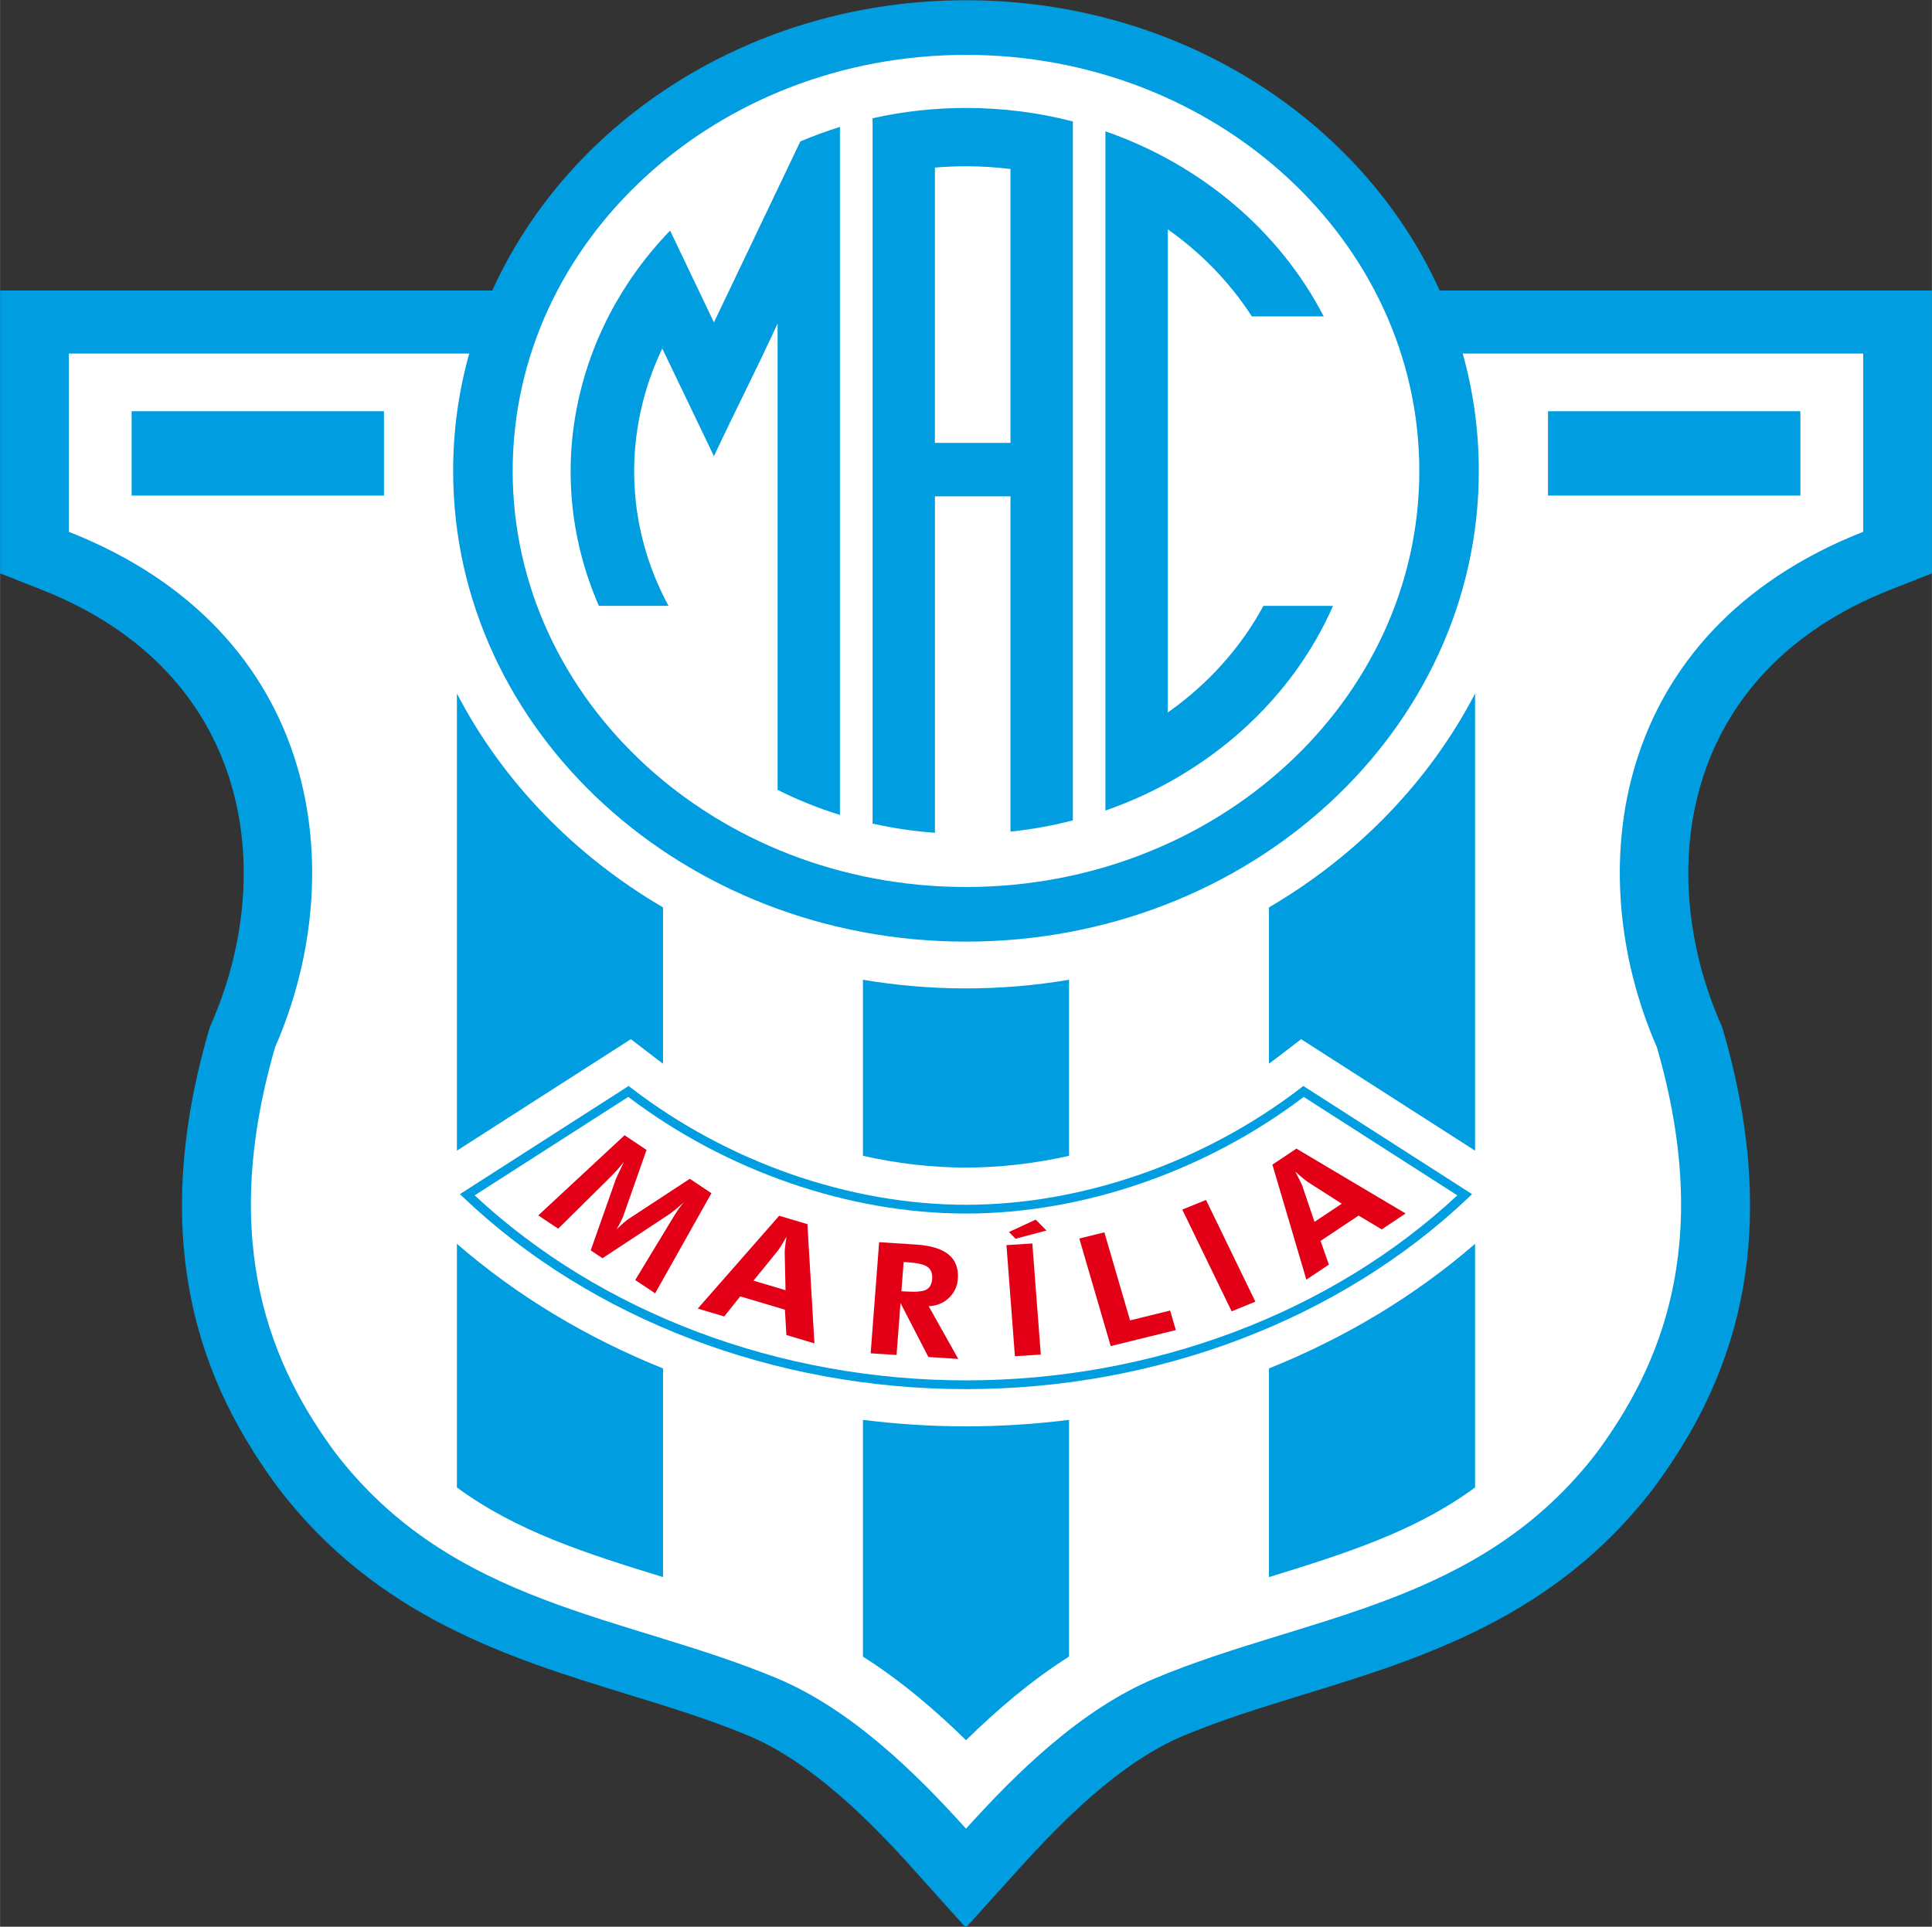 <?xml version="1.0" encoding="UTF-8" standalone="no"?>
<svg
   version="1.1"
   width="1.581in"
   height="1.577in"
   viewBox="0 0 113.839 113.559"
   id="svg33"
   sodipodi:docname="marilia_ac-sp.cdr"
   xmlns:inkscape="http://www.inkscape.org/namespaces/inkscape"
   xmlns:sodipodi="http://sodipodi.sourceforge.net/DTD/sodipodi-0.dtd"
   xmlns="http://www.w3.org/2000/svg"
   xmlns:svg="http://www.w3.org/2000/svg">
  <rect x="0" y="0" width="113.839" height="113.559" fill="#333333" stroke="none"/>
  <defs
     id="defs33" />
  <sodipodi:namedview
     id="namedview33"
     pagecolor="#ffffff"
     bordercolor="#000000"
     borderopacity="0.25"
     inkscape:showpageshadow="2"
     inkscape:pageopacity="0.0"
     inkscape:pagecheckerboard="0"
     inkscape:deskcolor="#d1d1d1"
     inkscape:document-units="in" />
  <g
     id="Layer1003"
     transform="matrix(1,0,0,0.918,-51.081,-42.331)">
    <path
       d="M 135.913,64.763 C 131.367,53.824 120.585,46.128 108,46.128 c -12.585,0 -23.367,7.696 -27.912,18.635 H 51.081 v 18.16 l 2.452,1.053 c 12.419,5.332 13.889,18.177 10,27.855 l -0.092,0.229 -0.064,0.238 c -3.982,14.937 0.41,23.87 4.061,29.29 l 0.042,0.06 c 5.81,8.297 13.656,10.925 20.579,13.244 2.516,0.843 4.893,1.639 7.145,2.668 3.797,1.735 7.338,5.7 9.671,8.532 l 3.114,3.78 3.128,-3.769 c 2.564,-3.09 5.982,-6.854 9.68,-8.543 2.253,-1.03 4.63,-1.826 7.146,-2.668 6.923,-2.319 14.77,-4.947 20.579,-13.244 l 0.042,-0.06 c 3.651,-5.419 8.043,-14.352 4.061,-29.29 l -0.064,-0.238 -0.092,-0.229 c -3.889,-9.678 -2.418,-22.523 10,-27.855 l 2.452,-1.053 v -18.16 z"
       style="fill:#009ee0;fill-rule:evenodd"
       id="path10" />
    <path
       d="m 137.272,68.812 c 0.618,2.409 0.947,4.933 0.947,7.535 0,16.69 -13.53,30.22 -30.22,30.22 -16.69,0 -30.22,-13.53 -30.22,-30.22 0,-2.602 0.329,-5.127 0.948,-7.535 H 55.13 v 11.442 c 14.989,6.436 16.636,21.947 12.16,33.086 -3.42,12.83 -0.071,20.673 3.506,25.985 6.952,9.929 17.176,10.477 26.091,14.551 4.324,1.976 8.158,6.054 11.113,9.641 2.982,-3.594 6.768,-7.656 11.113,-9.641 8.915,-4.074 19.138,-4.622 26.09,-14.551 3.578,-5.312 6.927,-13.155 3.507,-25.985 -4.476,-11.138 -2.829,-26.65 12.159,-33.086 V 68.812 Z"
       style="fill:#ffffff;fill-rule:evenodd"
       id="path11" />
    <path
       d="M 58.833,77.93 H 73.703 V 72.515 H 58.833 Z"
       style="fill:#009ee0;fill-rule:evenodd"
       id="path12" />
    <path
       d="m 142.297,72.515 v 5.415 h 14.871 v -5.415 z"
       style="fill:#009ee0;fill-rule:evenodd"
       id="path13" />
    <path
       d="m 108,49.635 c -14.752,0 -26.712,11.96 -26.712,26.712 0,14.753 11.96,26.713 26.712,26.713 14.753,0 26.713,-11.96 26.713,-26.713 0,-14.753 -11.96,-26.712 -26.713,-26.712 z"
       style="fill:#ffffff;fill-rule:evenodd"
       id="path14" />
    <path
       d="m 125.527,85.011 c -1.336,2.689 -3.274,5.029 -5.635,6.845 V 60.836 c 1.985,1.528 3.672,3.427 4.953,5.591 h 4.234 c -2.575,-5.442 -7.197,-9.738 -12.863,-11.884 0,14.536 0,29.072 0,43.609 6.095,-2.31 10.982,-7.106 13.412,-13.14 z"
       style="fill:#009ee0;fill-rule:evenodd"
       id="path15" />
    <path
       d="M 93.147,66.81 90.564,60.915 v 7e-4 c -5.834,6.586 -7.472,15.957 -4.194,24.096 h 4.102 C 87.863,79.765 87.811,73.7 90.103,68.488 l 3.044,6.913 c 1.272,-2.964 2.502,-5.547 3.751,-8.519 v 29.943 c 1.169,0.637 2.397,1.178 3.675,1.609 V 54.26 c -0.798,0.27 -1.577,0.582 -2.335,0.933 z"
       style="fill:#009ee0;fill-rule:evenodd"
       id="path16" />
    <path
       d="m 102.494,53.704 c 0,15.095 0,30.191 0,45.287 1.192,0.29 2.42,0.489 3.675,0.588 V 77.98 h 4.453 v 21.524 c 1.257,-0.142 2.485,-0.385 3.675,-0.721 V 53.91 c -2.004,-0.565 -4.116,-0.867 -6.297,-0.867 -1.896,0 -3.739,0.23 -5.506,0.661 z m 8.127,20.844 h -4.453 V 56.873 c 0.604,-0.057 1.214,-0.086 1.831,-0.086 0.889,0 1.764,0.06 2.622,0.176 z"
       style="fill:#009ee0;fill-rule:evenodd"
       id="path17" />
    <path
       d="m 88.252,112.829 1.568,1.312 c 0.107,0.09 0.219,0.174 0.328,0.263 v -10.033 c -5.227,-3.337 -9.457,-8.096 -12.147,-13.732 v 29.348 l 8.752,-6.111 z"
       style="fill:#009ee0;fill-rule:evenodd"
       id="path18" />
    <path
       d="m 78.001,141.612 c 3.513,2.815 7.613,4.236 12.147,5.755 v -13.398 c -4.487,-1.961 -8.61,-4.658 -12.147,-8 z"
       style="fill:#009ee0;fill-rule:evenodd"
       id="path19" />
    <path
       d="m 101.927,137.271 v 15.2 c 2.284,1.578 4.329,3.503 6.076,5.367 1.786,-1.91 3.816,-3.814 6.07,-5.37 v -15.197 c -2,0.274 -4.029,0.417 -6.073,0.417 -2.044,0 -4.073,-0.143 -6.073,-0.417 z"
       style="fill:#009ee0;fill-rule:evenodd"
       id="path20" />
    <path
       d="M 114.073,120.319 V 109.015 c -1.969,0.364 -3.998,0.555 -6.073,0.555 -2.075,0 -4.104,-0.192 -6.073,-0.555 v 11.304 c 2.022,0.494 4.064,0.754 6.073,0.754 2.009,0 4.051,-0.26 6.073,-0.754 z"
       style="fill:#009ee0;fill-rule:evenodd"
       id="path21" />
    <path
       d="m 125.852,147.367 c 4.534,-1.52 8.634,-2.941 12.147,-5.756 v -15.642 c -3.538,3.342 -7.66,6.039 -12.147,8 z"
       style="fill:#009ee0;fill-rule:evenodd"
       id="path22" />
    <path
       d="m 127.749,112.83 10.25,7.158 V 90.639 c -2.69,5.636 -6.92,10.395 -12.147,13.731 v 10.033 c 0.109,-0.089 0.22,-0.173 0.328,-0.263 z"
       style="fill:#009ee0;fill-rule:evenodd"
       id="path23" />
    <path
       d="m 127.714,115.973 c -5.683,4.76 -12.869,7.489 -19.714,7.489 -6.845,0 -14.03,-2.73 -19.714,-7.489 l -0.165,-0.138 -9.943,6.944 0.229,0.237 c 7.544,7.806 18.331,12.282 29.593,12.282 11.262,0 22.048,-4.476 29.593,-12.282 l 0.229,-0.237 -9.943,-6.944 z"
       style="fill:#009ee0;fill-rule:evenodd"
       id="path24" />
    <path
       d="m 88.098,116.537 c 5.757,4.757 12.995,7.488 19.902,7.488 6.908,0 14.146,-2.731 19.902,-7.488 0.316,0.221 8.536,5.961 9.05,6.32 -7.427,7.549 -17.956,11.879 -28.952,11.879 -10.996,0 -21.525,-4.329 -28.952,-11.879 0.514,-0.359 8.734,-6.099 9.05,-6.32 z"
       style="fill:#ffffff;fill-rule:evenodd"
       id="path25" />
    <path
       d="m 110.53,125.211 0.389,0.43 1.825,-0.525 -0.635,-0.701 z"
       style="fill:#e30016;fill-rule:evenodd"
       id="path26" />
    <path
       d="m 127.47,119.856 -1.415,1.029 2.002,7.384 1.327,-0.964 -0.49,-1.522 2.241,-1.628 1.364,0.887 1.406,-1.022 z m 1.067,4.702 -0.716,-2.299 c -0.02,-0.062 -0.071,-0.179 -0.145,-0.351 -0.078,-0.172 -0.168,-0.363 -0.268,-0.575 0.173,0.173 0.324,0.315 0.449,0.428 0.128,0.113 0.22,0.191 0.279,0.233 l 2.006,1.399 z"
       style="fill:#e30016;fill-rule:evenodd"
       id="path27" />
    <path
       d="m 120.746,123.772 2.909,6.533 1.397,-0.622 -2.908,-6.533 z"
       style="fill:#e30016;fill-rule:evenodd"
       id="path28" />
    <path
       d="m 117.669,130.885 -1.515,-5.653 -1.477,0.396 1.851,6.907 3.837,-1.028 -0.336,-1.255 z"
       style="fill:#e30016;fill-rule:evenodd"
       id="path29" />
    <path
       d="m 110.384,126.052 0.499,7.134 1.525,-0.107 -0.499,-7.133 z"
       style="fill:#e30016;fill-rule:evenodd"
       id="path30" />
    <path
       d="m 106.987,129.449 c 0.321,-0.327 0.498,-0.736 0.532,-1.226 0.047,-0.676 -0.133,-1.198 -0.542,-1.564 -0.407,-0.366 -1.046,-0.58 -1.912,-0.641 l -2.184,-0.153 -0.499,7.134 1.526,0.106 0.233,-3.333 1.643,3.464 1.76,0.123 -1.742,-3.383 c 0.471,-0.025 0.868,-0.201 1.186,-0.528 z m -1.328,-0.538 c -0.207,0.121 -0.619,0.161 -1.236,0.117 l -0.23,-0.015 0.132,-1.877 0.23,0.015 c 0.587,0.042 0.983,0.143 1.186,0.305 0.202,0.164 0.292,0.421 0.267,0.771 -0.024,0.335 -0.14,0.562 -0.348,0.683 z"
       style="fill:#e30016;fill-rule:evenodd"
       id="path31" />
    <path
       d="m 96.992,124.167 -4.798,5.96 1.56,0.506 0.943,-1.29 2.634,0.856 0.084,1.625 1.654,0.537 -0.414,-7.654 z m 0.35,1.972 c -0.016,0.169 -0.026,0.289 -0.025,0.362 l 0.048,2.446 -1.886,-0.613 1.439,-1.931 c 0.038,-0.053 0.103,-0.161 0.198,-0.323 0.094,-0.164 0.196,-0.349 0.308,-0.555 -0.037,0.241 -0.064,0.447 -0.082,0.615 z"
       style="fill:#e30016;fill-rule:evenodd"
       id="path32" />
    <path
       d="m 91.725,121.794 -3.603,2.574 c -0.073,0.049 -0.172,0.134 -0.301,0.255 -0.128,0.124 -0.27,0.267 -0.42,0.429 0.105,-0.193 0.194,-0.368 0.264,-0.526 0.073,-0.158 0.123,-0.28 0.15,-0.369 l 1.361,-4.216 -1.296,-0.942 -5.084,5.146 1.173,0.853 2.955,-3.185 0.014,-0.015 c 0.332,-0.354 0.594,-0.667 0.789,-0.935 l 0.123,-0.17 c -0.153,0.344 -0.267,0.607 -0.345,0.788 -0.077,0.18 -0.122,0.292 -0.138,0.333 l -1.481,4.575 0.694,0.505 3.914,-2.808 c 0.09,-0.064 0.212,-0.164 0.367,-0.304 0.156,-0.139 0.334,-0.308 0.539,-0.505 -0.02,0.022 -0.043,0.048 -0.066,0.076 -0.023,0.029 -0.056,0.075 -0.101,0.135 -0.082,0.113 -0.166,0.24 -0.251,0.38 -0.086,0.138 -0.206,0.35 -0.361,0.63 l -2.113,3.797 1.174,0.853 3.318,-6.428 z"
       style="fill:#e30016;fill-rule:evenodd"
       id="path33" />
  </g>
</svg>
